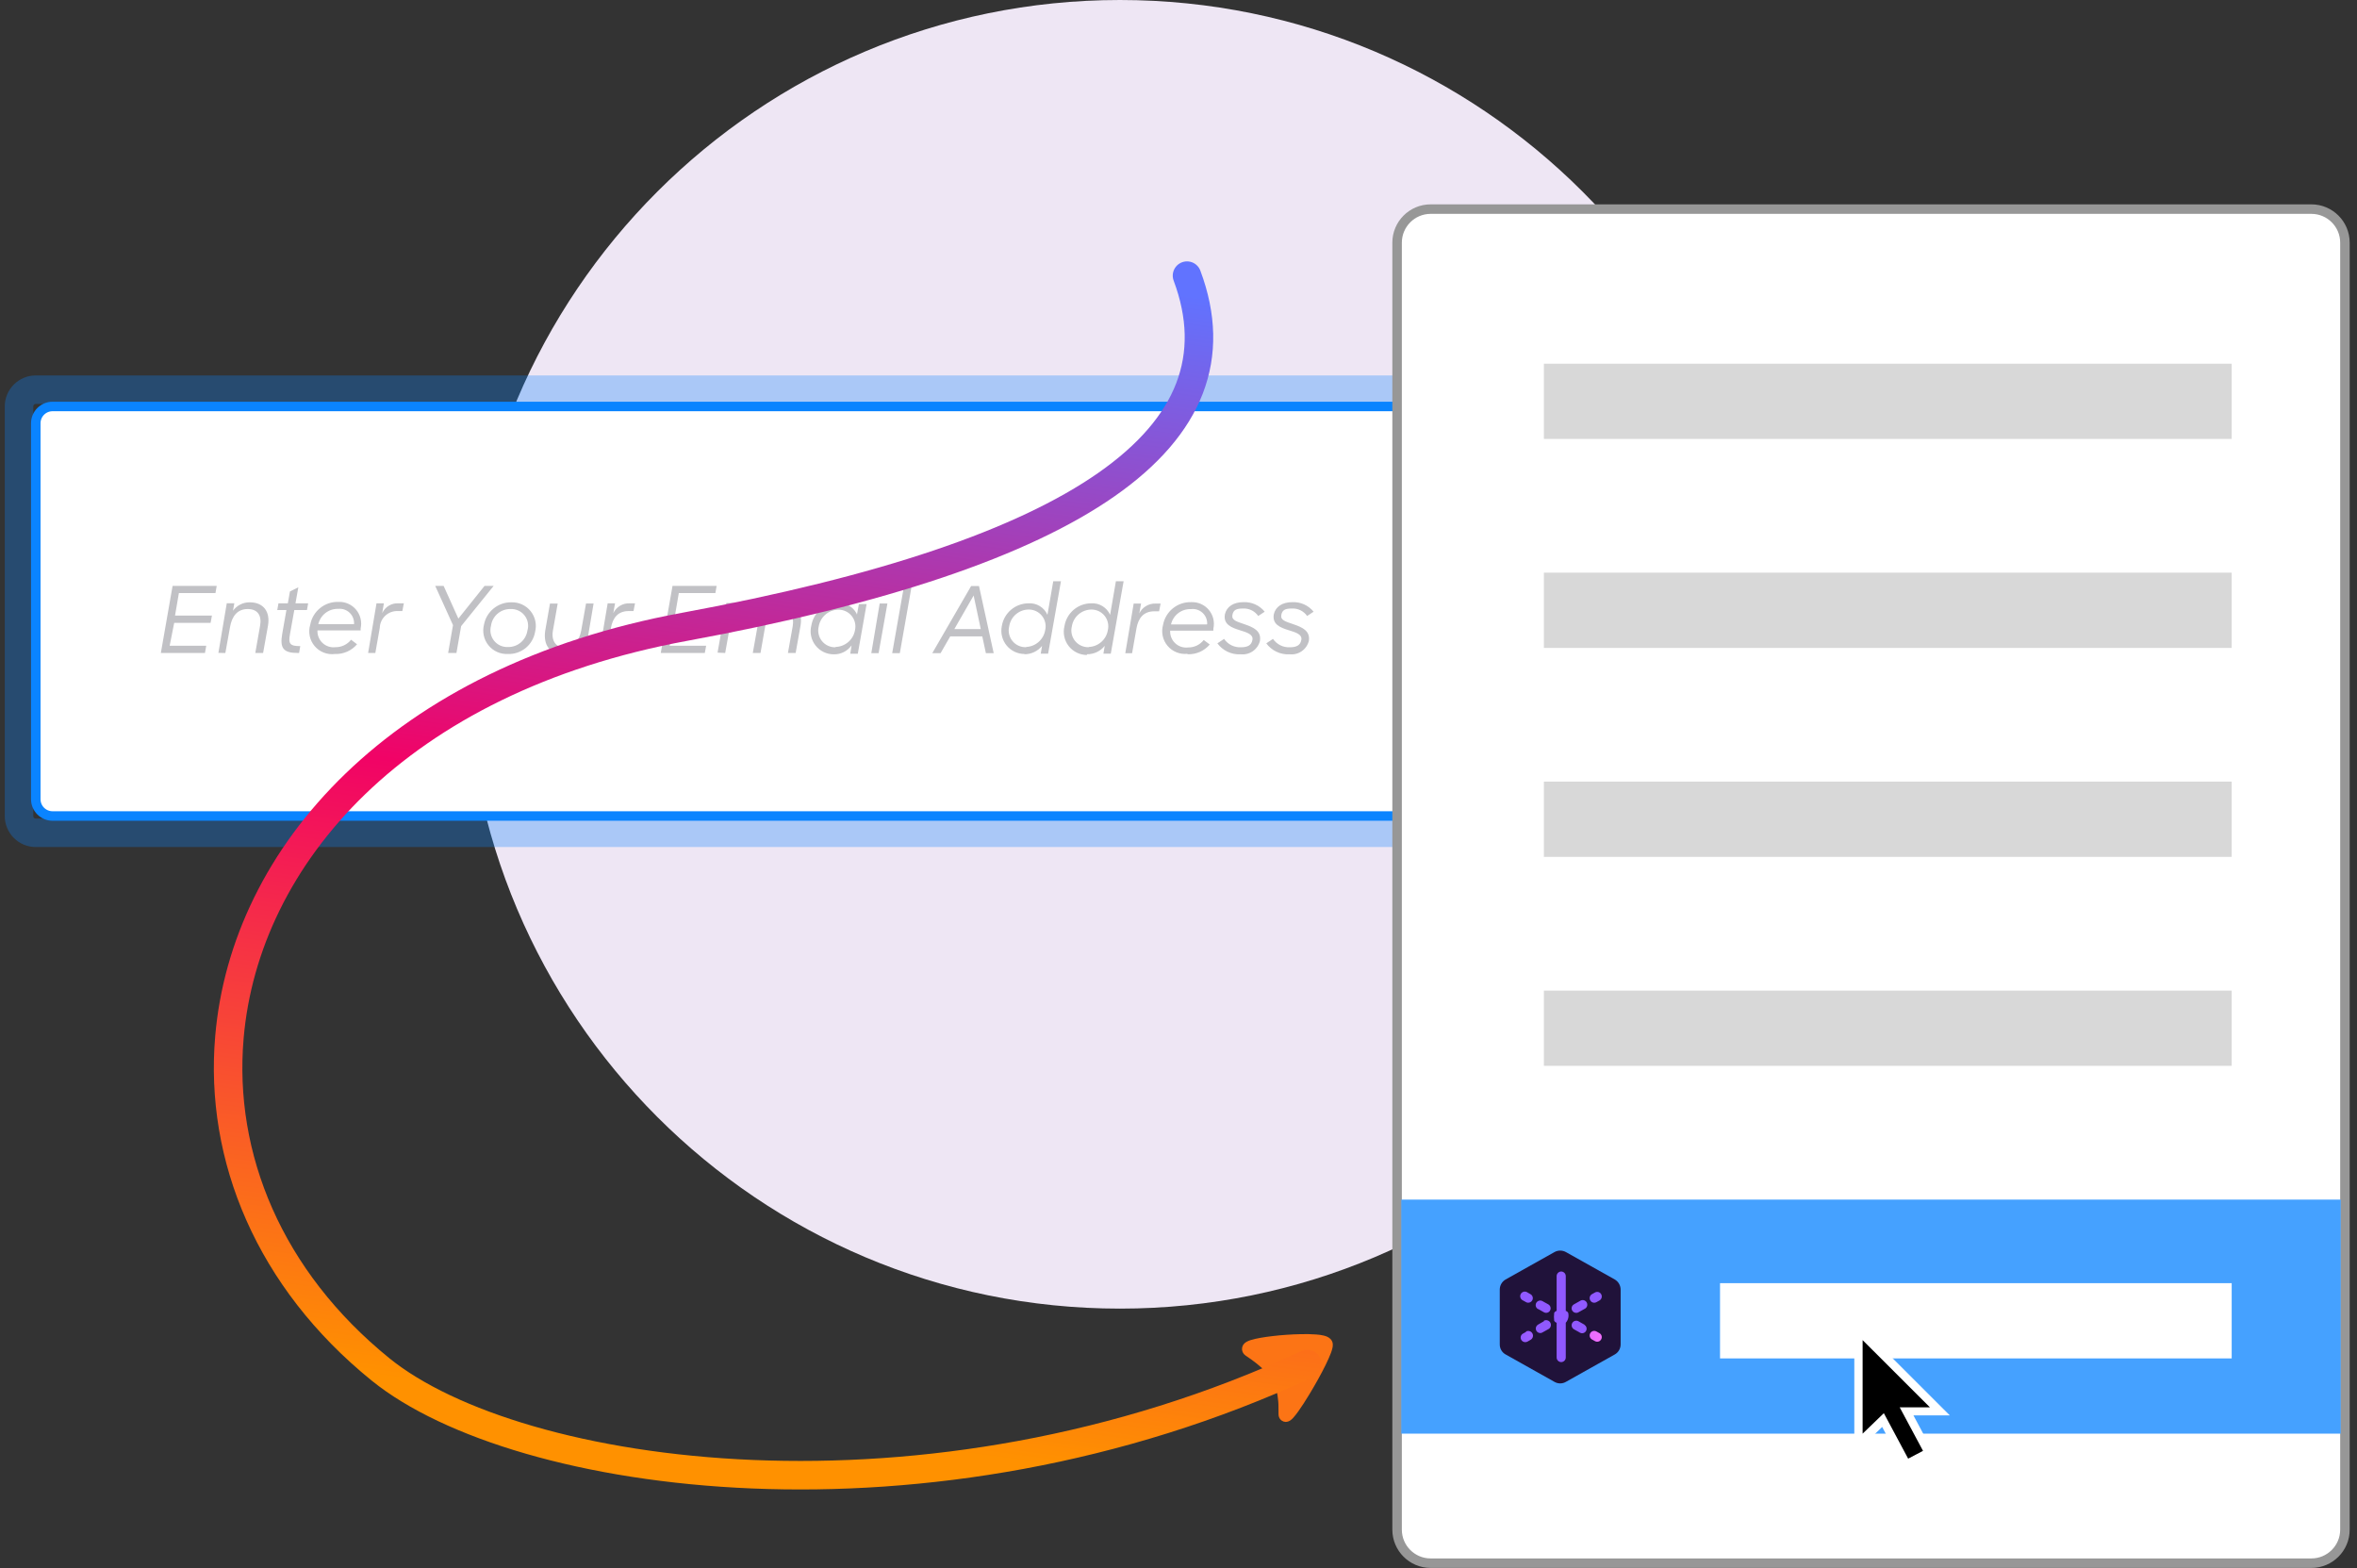 <svg xmlns="http://www.w3.org/2000/svg" width="248" height="165" fill="none" viewBox="0 0 248 165"><rect x="0" y="0" width="248" height="165" fill="#333333" stroke="none"/><path fill="#EEE6F4" d="M117.84 137.68C155.859 137.68 186.68 106.859 186.68 68.84C186.68 30.821 155.859 0 117.84 0C79.821 0 49 30.821 49 68.84C49 106.859 79.821 137.68 117.84 137.68Z"/><path fill="#fff" stroke="#0A84FF" d="M239.41 42.765H5.531C4.556 42.765 3.765 43.555 3.765 44.53V84.086C3.765 85.061 4.556 85.851 5.531 85.851H239.41C240.384 85.851 241.175 85.061 241.175 84.086V44.53C241.175 43.555 240.384 42.765 239.41 42.765Z"/><path stroke="#0A84FF" stroke-opacity=".3" stroke-width="3" d="M241.174 41H3.765C2.79 41 2 41.79 2 42.765V85.852C2 86.827 2.79 87.617 3.765 87.617H241.174C242.149 87.617 242.939 86.827 242.939 85.852V42.765C242.939 41.79 242.149 41 241.174 41Z"/><path fill="#C1C1C5" d="M21.567 68.7L21.699 67.941H17.851L18.328 65.532H22.158L22.299 64.764H18.416L18.822 62.399H22.67L22.802 61.64H18.16L16.924 68.7H21.567ZM23.711 68.7L24.206 65.956C24.409 64.817 24.991 64.076 26.059 64.076C27.127 64.076 27.559 64.773 27.365 65.841L26.862 68.7H27.683L28.195 65.841C28.459 64.341 27.709 63.37 26.28 63.37C25.936 63.365 25.597 63.443 25.29 63.597C24.983 63.751 24.717 63.975 24.515 64.252L24.656 63.467H23.861L22.979 68.692L23.711 68.7ZM31.469 68.7L31.593 67.977C30.516 67.977 30.313 67.756 30.516 66.688L30.966 64.182H32.299L32.422 63.476H31.09L31.39 61.79L30.507 62.231L30.286 63.476H29.298L29.174 64.182H30.136L29.695 66.688C29.422 68.233 29.845 68.7 31.346 68.7H31.469ZM35.246 68.806C35.686 68.823 36.123 68.739 36.525 68.561C36.927 68.384 37.283 68.118 37.568 67.783L36.941 67.306C36.745 67.554 36.496 67.753 36.211 67.889C35.927 68.025 35.615 68.095 35.299 68.091C35.054 68.121 34.806 68.097 34.571 68.021C34.336 67.945 34.121 67.818 33.94 67.65C33.76 67.482 33.618 67.276 33.525 67.048C33.432 66.819 33.39 66.573 33.402 66.326H37.947V66.115C38.024 65.769 38.02 65.412 37.935 65.068C37.85 64.725 37.688 64.406 37.46 64.136C37.232 63.866 36.944 63.653 36.62 63.512C36.296 63.372 35.944 63.308 35.591 63.326C34.894 63.308 34.213 63.541 33.673 63.981C33.132 64.421 32.767 65.04 32.643 65.726C32.526 66.11 32.507 66.517 32.588 66.91C32.669 67.302 32.847 67.669 33.106 67.975C33.365 68.281 33.697 68.518 34.07 68.663C34.444 68.808 34.849 68.858 35.246 68.806ZM37.25 65.673H33.49C33.598 65.204 33.866 64.786 34.247 64.492C34.628 64.197 35.1 64.044 35.582 64.058C35.802 64.034 36.025 64.059 36.235 64.131C36.444 64.203 36.636 64.32 36.795 64.474C36.954 64.628 37.077 64.816 37.156 65.023C37.235 65.23 37.267 65.452 37.25 65.673ZM39.492 68.7L39.959 66.053C39.975 65.57 40.182 65.113 40.535 64.782C40.887 64.451 41.356 64.273 41.839 64.288H42.333L42.492 63.476H41.919C41.564 63.456 41.211 63.544 40.907 63.729C40.603 63.913 40.362 64.185 40.215 64.508L40.392 63.476H39.615L38.733 68.7H39.492ZM48.026 68.7L48.52 65.876L51.944 61.64H50.983L48.229 65.082L46.676 61.64H45.793L47.664 65.77L47.152 68.7H48.026ZM53.427 68.806C54.109 68.833 54.777 68.61 55.307 68.18C55.837 67.749 56.191 67.141 56.304 66.468C56.399 66.095 56.405 65.705 56.324 65.33C56.242 64.954 56.075 64.602 55.834 64.302C55.594 64.002 55.288 63.762 54.939 63.6C54.59 63.438 54.209 63.359 53.824 63.37C53.138 63.354 52.469 63.584 51.937 64.017C51.405 64.451 51.044 65.06 50.921 65.735C50.827 66.109 50.822 66.499 50.905 66.875C50.989 67.251 51.159 67.602 51.403 67.9C51.646 68.198 51.956 68.436 52.308 68.593C52.659 68.75 53.042 68.823 53.427 68.806ZM53.427 68.074C53.15 68.084 52.875 68.028 52.623 67.912C52.372 67.796 52.151 67.622 51.979 67.404C51.807 67.187 51.689 66.932 51.634 66.66C51.579 66.389 51.589 66.108 51.662 65.841C51.727 65.344 51.974 64.888 52.356 64.562C52.737 64.236 53.226 64.063 53.727 64.076C54.009 64.064 54.29 64.119 54.546 64.238C54.802 64.356 55.026 64.535 55.199 64.758C55.372 64.981 55.489 65.242 55.54 65.52C55.591 65.797 55.575 66.083 55.492 66.353C55.417 66.841 55.167 67.284 54.789 67.601C54.41 67.918 53.929 68.086 53.436 68.074H53.427ZM59.181 68.806C59.527 68.822 59.87 68.75 60.179 68.595C60.488 68.441 60.752 68.21 60.947 67.924L60.805 68.718H61.573L62.456 63.493H61.661L61.15 66.362C60.947 67.474 60.267 68.127 59.385 68.127C58.502 68.127 57.99 67.412 58.175 66.362L58.678 63.502H57.867L57.363 66.379C57.16 67.844 57.831 68.806 59.19 68.806H59.181ZM63.815 68.7L64.283 66.053C64.477 65.002 65.015 64.288 66.163 64.288H66.657L66.816 63.476H66.242C65.887 63.463 65.536 63.553 65.232 63.737C64.928 63.92 64.684 64.188 64.53 64.508L64.715 63.476H63.938L63.056 68.7H63.815ZM74.159 68.7L74.3 67.941H70.452L70.884 65.532H74.715L74.847 64.764H71.017L71.423 62.399H75.271L75.403 61.64H70.761L69.525 68.7H74.159ZM76.303 68.7L76.806 65.885C77.001 64.835 77.583 64.076 78.571 64.076C79.56 64.076 79.913 64.738 79.728 65.788L79.207 68.7H80.019L80.522 65.841C80.716 64.791 81.219 64.076 82.19 64.076C83.161 64.076 83.584 64.844 83.408 65.885L82.905 68.7H83.717L84.229 65.832C84.485 64.411 83.752 63.37 82.375 63.37C81.986 63.361 81.601 63.454 81.259 63.64C80.917 63.826 80.629 64.098 80.425 64.429C80.302 64.099 80.076 63.818 79.78 63.627C79.484 63.436 79.135 63.346 78.783 63.37C78.445 63.357 78.109 63.432 77.807 63.586C77.506 63.741 77.249 63.97 77.062 64.252L77.212 63.44H76.427L75.5 68.665L76.303 68.7ZM88.183 63.405C87.505 63.412 86.852 63.658 86.337 64.098C85.822 64.539 85.479 65.146 85.367 65.814C85.275 66.175 85.267 66.553 85.344 66.917C85.421 67.281 85.581 67.623 85.812 67.916C86.042 68.209 86.337 68.444 86.673 68.605C87.009 68.765 87.378 68.846 87.75 68.842C88.112 68.847 88.471 68.763 88.793 68.599C89.116 68.434 89.394 68.193 89.603 67.897L89.462 68.78H90.257L91.183 63.555H90.371L90.168 64.658L90.115 64.526C89.93 64.18 89.65 63.895 89.307 63.704C88.964 63.513 88.574 63.425 88.183 63.449V63.405ZM87.909 68.1C87.637 68.108 87.366 68.053 87.119 67.939C86.872 67.826 86.654 67.656 86.483 67.444C86.312 67.232 86.193 66.983 86.134 66.718C86.075 66.452 86.078 66.176 86.144 65.912C86.226 65.423 86.477 64.98 86.853 64.657C87.228 64.335 87.705 64.154 88.2 64.146C88.467 64.14 88.731 64.195 88.974 64.306C89.216 64.417 89.43 64.581 89.6 64.787C89.77 64.992 89.891 65.234 89.954 65.493C90.018 65.751 90.021 66.022 89.965 66.282C89.884 66.771 89.635 67.216 89.261 67.541C88.888 67.866 88.413 68.051 87.918 68.065L87.909 68.1ZM93.204 62.54C93.361 62.541 93.513 62.486 93.634 62.386C93.755 62.286 93.837 62.147 93.866 61.993C93.885 61.907 93.884 61.818 93.863 61.732C93.842 61.646 93.802 61.566 93.746 61.499C93.69 61.431 93.62 61.376 93.539 61.34C93.459 61.303 93.372 61.285 93.284 61.287C93.13 61.29 92.982 61.347 92.865 61.446C92.747 61.546 92.668 61.683 92.639 61.834C92.623 61.92 92.626 62.01 92.65 62.094C92.673 62.179 92.716 62.257 92.776 62.322C92.835 62.388 92.908 62.438 92.99 62.47C93.073 62.501 93.161 62.513 93.248 62.505L93.204 62.54ZM92.445 68.718L93.372 63.493H92.56L91.677 68.718H92.445ZM94.678 68.718L96.02 61.102H95.216L93.875 68.718H94.678ZM98.967 68.718L99.982 66.953H103.354L103.733 68.718H104.554L103.01 61.658H102.18L98.094 68.718H98.967ZM103.195 66.185H100.415L102.445 62.655L103.195 66.185ZM107.775 68.833C108.134 68.837 108.488 68.76 108.813 68.607C109.137 68.454 109.422 68.23 109.646 67.95L109.505 68.771H110.282L111.632 61.154H110.82L110.211 64.685C110.042 64.302 109.759 63.98 109.4 63.764C109.042 63.548 108.626 63.447 108.208 63.476C107.534 63.479 106.883 63.722 106.371 64.159C105.859 64.597 105.519 65.202 105.41 65.867C105.336 66.224 105.343 66.593 105.431 66.947C105.518 67.3 105.683 67.63 105.914 67.912C106.145 68.193 106.436 68.42 106.765 68.575C107.095 68.729 107.455 68.809 107.82 68.806L107.775 68.833ZM107.952 68.091C107.679 68.1 107.407 68.045 107.159 67.93C106.911 67.816 106.693 67.646 106.522 67.433C106.351 67.219 106.231 66.97 106.173 66.703C106.115 66.436 106.12 66.159 106.187 65.894C106.263 65.401 106.513 64.952 106.892 64.628C107.271 64.304 107.753 64.127 108.252 64.129C108.519 64.128 108.782 64.188 109.022 64.304C109.262 64.42 109.473 64.588 109.638 64.797C109.804 65.006 109.92 65.25 109.978 65.51C110.036 65.77 110.034 66.04 109.973 66.3C109.892 66.774 109.652 67.207 109.293 67.528C108.934 67.849 108.477 68.038 107.996 68.065L107.952 68.091ZM114.368 68.833C114.727 68.837 115.081 68.76 115.405 68.607C115.729 68.454 116.015 68.23 116.239 67.95L116.098 68.771H116.875L118.225 61.154H117.413L116.804 64.685C116.635 64.302 116.351 63.98 115.993 63.764C115.635 63.548 115.218 63.447 114.801 63.476C114.127 63.479 113.476 63.722 112.964 64.159C112.452 64.597 112.111 65.202 112.003 65.867C111.912 66.228 111.904 66.604 111.98 66.968C112.056 67.332 112.214 67.674 112.442 67.967C112.67 68.261 112.962 68.499 113.296 68.662C113.63 68.826 113.996 68.912 114.368 68.912V68.833ZM114.545 68.091C114.272 68.1 114 68.045 113.752 67.93C113.504 67.816 113.286 67.646 113.114 67.433C112.943 67.219 112.824 66.97 112.766 66.703C112.708 66.436 112.712 66.159 112.78 65.894C112.859 65.401 113.112 64.953 113.492 64.63C113.872 64.306 114.355 64.129 114.854 64.129C115.119 64.13 115.382 64.191 115.621 64.307C115.86 64.423 116.069 64.592 116.234 64.801C116.399 65.01 116.514 65.253 116.571 65.512C116.629 65.772 116.627 66.041 116.566 66.3C116.488 66.776 116.249 67.21 115.889 67.532C115.529 67.853 115.07 68.041 114.589 68.065L114.545 68.091ZM119.116 68.727L119.584 66.079C119.778 65.029 120.317 64.314 121.464 64.314H121.958L122.117 63.502H121.587C121.233 63.489 120.882 63.58 120.578 63.763C120.274 63.947 120.029 64.215 119.875 64.535L120.061 63.502H119.284L118.401 68.727H119.116ZM124.968 68.833C125.407 68.848 125.844 68.764 126.246 68.587C126.648 68.41 127.004 68.144 127.289 67.809L126.653 67.332C126.461 67.581 126.213 67.781 125.93 67.918C125.646 68.054 125.335 68.122 125.021 68.118C124.775 68.149 124.526 68.126 124.291 68.051C124.055 67.975 123.839 67.849 123.658 67.68C123.477 67.512 123.335 67.305 123.243 67.076C123.15 66.847 123.109 66.6 123.123 66.353H127.668V66.141C127.747 65.797 127.744 65.439 127.661 65.096C127.577 64.752 127.415 64.433 127.188 64.163C126.961 63.893 126.674 63.679 126.35 63.538C126.026 63.398 125.673 63.334 125.321 63.352C124.624 63.335 123.944 63.567 123.403 64.007C122.862 64.448 122.497 65.067 122.373 65.753C122.267 66.13 122.255 66.527 122.338 66.91C122.421 67.292 122.597 67.649 122.849 67.948C123.101 68.248 123.423 68.481 123.786 68.627C124.149 68.774 124.543 68.829 124.932 68.789L124.968 68.833ZM126.971 65.7H123.211C123.316 65.23 123.581 64.812 123.962 64.517C124.342 64.222 124.813 64.069 125.294 64.085C125.516 64.054 125.742 64.073 125.955 64.141C126.169 64.208 126.365 64.321 126.529 64.473C126.694 64.625 126.823 64.811 126.907 65.019C126.991 65.226 127.028 65.45 127.015 65.673L126.971 65.7ZM130.501 68.833C130.955 68.893 131.416 68.785 131.796 68.53C132.176 68.275 132.45 67.89 132.567 67.447C132.752 66.353 131.825 65.982 130.96 65.682C130.095 65.382 129.575 65.258 129.672 64.702C129.769 64.146 130.131 64.023 130.766 64.023C131.082 64.003 131.397 64.065 131.681 64.202C131.966 64.34 132.21 64.549 132.39 64.808L133.07 64.358C132.802 64.028 132.461 63.764 132.073 63.589C131.685 63.415 131.262 63.333 130.837 63.352C129.778 63.352 129.072 63.829 128.886 64.614C128.683 65.7 129.584 66.035 130.466 66.309C131.207 66.538 131.878 66.741 131.781 67.315C131.684 67.888 131.278 68.1 130.563 68.1C130.218 68.116 129.875 68.044 129.566 67.889C129.257 67.735 128.992 67.503 128.798 67.218L128.092 67.686C128.367 68.06 128.729 68.362 129.148 68.563C129.566 68.765 130.028 68.861 130.493 68.842L130.501 68.833ZM135.647 68.833C136.101 68.893 136.561 68.785 136.941 68.53C137.321 68.275 137.595 67.89 137.712 67.447C137.897 66.353 136.971 65.982 136.106 65.682C135.241 65.382 134.72 65.258 134.817 64.702C134.914 64.146 135.276 64.023 135.911 64.023C136.227 64.003 136.542 64.065 136.827 64.202C137.111 64.34 137.355 64.549 137.535 64.808L138.215 64.358C137.947 64.028 137.606 63.764 137.218 63.589C136.83 63.415 136.407 63.333 135.982 63.352C134.923 63.352 134.217 63.829 134.032 64.614C133.829 65.7 134.729 66.035 135.611 66.309C136.353 66.538 137.024 66.741 136.926 67.315C136.829 67.888 136.423 68.1 135.708 68.1C135.363 68.116 135.02 68.044 134.711 67.889C134.402 67.735 134.138 67.503 133.943 67.218L133.237 67.686C133.512 68.06 133.875 68.362 134.293 68.563C134.712 68.765 135.174 68.861 135.638 68.842L135.647 68.833Z"/><path fill="#FC7415" fill-rule="evenodd" d="M131.591 140.993C131.921 140.893 132.258 140.814 132.599 140.756C132.992 140.685 133.431 140.625 133.895 140.57C134.827 140.459 135.866 140.388 136.809 140.368C137.377 140.348 137.946 140.36 138.513 140.403C138.769 140.419 139.024 140.456 139.274 140.514C139.396 140.544 139.516 140.582 139.632 140.63C139.789 140.696 139.929 140.798 140.04 140.927C140.113 141.015 140.167 141.117 140.2 141.226C140.233 141.335 140.244 141.449 140.232 141.563C140.231 141.651 140.219 141.739 140.196 141.825C140.158 141.996 140.107 142.165 140.045 142.329C139.909 142.697 139.712 143.126 139.481 143.604C139.012 144.562 138.376 145.697 137.761 146.71C137.353 147.385 136.955 148.001 136.612 148.479C136.446 148.719 136.266 148.948 136.073 149.165C135.984 149.263 135.886 149.352 135.78 149.432C135.702 149.484 135.617 149.527 135.528 149.558C135.44 149.585 135.348 149.599 135.256 149.599C135.124 149.593 134.997 149.551 134.888 149.478C134.812 149.431 134.746 149.371 134.691 149.301C134.637 149.228 134.594 149.146 134.565 149.059C134.537 148.963 134.523 148.862 134.525 148.762V148.53C134.525 148.026 134.525 147.522 134.459 147.138C134.42 146.733 134.339 146.332 134.217 145.944C134.024 145.348 133.693 144.808 133.249 144.366C132.584 143.716 131.854 143.135 131.072 142.631C131.005 142.585 130.944 142.531 130.89 142.47C130.815 142.385 130.759 142.285 130.724 142.178C130.678 142.048 130.669 141.909 130.698 141.774C130.721 141.663 130.765 141.556 130.83 141.462C130.912 141.347 131.018 141.252 131.142 141.185C131.201 141.147 131.264 141.115 131.329 141.089C131.414 141.05 131.501 141.016 131.591 140.988V140.993Z" clip-rule="evenodd"/><path stroke="url(#paint0_linear)" stroke-linecap="round" stroke-width="3" d="M137.544 143.515C97.596 162.067 54.387 155.675 40.049 144.085C28.328 134.592 23.055 121.741 24.139 109.128C25.772 90.041 41.914 71.494 72.032 65.948C113.616 58.292 131.238 45.976 124.895 29"/><path fill="#fff" stroke="#979797" d="M243.199 22H150.53C148.581 22 147 23.581 147 25.53V160.933C147 162.883 148.581 164.463 150.53 164.463H243.199C245.149 164.463 246.73 162.883 246.73 160.933V25.53C246.73 23.581 245.149 22 243.199 22Z"/><path fill="#45A1FF" d="M147.441 126.211H246.288V150.834H147.441V126.211Z"/><path fill="#D8D8D8" d="M162.445 38.266H234.815V46.182H162.445V38.266ZM162.445 60.25H234.815V68.167H162.445V60.25ZM162.445 82.235H234.815V90.151H162.445V82.235ZM162.445 104.22H234.815V112.136H162.445V104.22Z"/><path fill="#fff" d="M180.979 135.002H234.815V142.919H180.979V135.002Z"/><path fill="#fff" fill-rule="evenodd" d="M200.527 154.763L202.169 153.881L203.59 153.148L201.33 148.912H205.152L195.108 138.877V152.963L198.038 150.13L200.527 154.763Z" clip-rule="evenodd"/><path fill="#000" fill-rule="evenodd" d="M200.774 153.465L202.337 152.644L199.883 148.063H203.06L195.982 140.994V150.835L198.215 148.681L200.774 153.465Z" clip-rule="evenodd"/><path fill="#20123A" d="M169.903 134.613L164.757 131.727C164.575 131.627 164.37 131.575 164.162 131.575C163.954 131.575 163.749 131.627 163.566 131.727L158.421 134.613C158.233 134.719 158.077 134.873 157.969 135.059C157.86 135.245 157.803 135.457 157.803 135.672V141.444C157.8 141.66 157.856 141.873 157.965 142.059C158.074 142.246 158.231 142.399 158.421 142.503L163.566 145.389C163.747 145.493 163.953 145.547 164.162 145.547C164.371 145.547 164.576 145.493 164.757 145.389L169.903 142.503C170.091 142.398 170.247 142.244 170.356 142.058C170.464 141.872 170.521 141.66 170.521 141.444V135.716C170.526 135.494 170.472 135.274 170.363 135.08C170.255 134.885 170.096 134.724 169.903 134.613Z"/><path fill="url(#paint1_linear)" d="M160.565 140.132L160.247 140.308C160.192 140.338 160.143 140.38 160.104 140.429C160.064 140.478 160.035 140.535 160.018 140.596C160 140.657 159.996 140.72 160.003 140.783C160.011 140.846 160.031 140.906 160.062 140.961C160.104 141.036 160.166 141.099 160.24 141.142C160.314 141.186 160.399 141.208 160.485 141.208C160.569 141.209 160.651 141.188 160.724 141.147L161.033 140.97C161.15 140.908 161.237 140.802 161.276 140.675C161.315 140.549 161.302 140.412 161.24 140.295C161.178 140.178 161.072 140.09 160.945 140.051C160.819 140.012 160.682 140.025 160.565 140.087V140.132Z"/><path fill="url(#paint2_linear)" d="M162.445 139.008L161.819 139.37C161.731 139.423 161.663 139.504 161.625 139.6C161.587 139.695 161.581 139.801 161.608 139.9C161.635 139.999 161.693 140.087 161.774 140.151C161.855 140.214 161.954 140.25 162.057 140.252C162.138 140.254 162.217 140.232 162.286 140.19L162.922 139.837C163.039 139.774 163.126 139.667 163.164 139.54C163.202 139.412 163.188 139.275 163.125 139.158C163.062 139.041 162.955 138.954 162.827 138.916C162.7 138.877 162.562 138.892 162.445 138.955V139.008Z"/><path fill="url(#paint3_linear)" d="M165.004 138.126C164.948 138.026 164.857 137.951 164.748 137.915V134.261C164.748 134.134 164.698 134.011 164.609 133.921C164.52 133.83 164.399 133.778 164.272 133.775C164.143 133.775 164.02 133.827 163.929 133.918C163.838 134.009 163.786 134.132 163.786 134.261V137.915C163.678 137.951 163.586 138.026 163.53 138.126C163.495 138.402 163.495 138.681 163.53 138.956C163.586 139.056 163.678 139.132 163.786 139.168V142.822C163.786 142.95 163.838 143.074 163.929 143.165C164.02 143.256 164.143 143.307 164.272 143.307C164.399 143.305 164.52 143.253 164.609 143.162C164.698 143.071 164.748 142.949 164.748 142.822V139.168C164.873 139.028 164.961 138.86 165.006 138.679C165.05 138.497 165.05 138.308 165.004 138.126Z"/><path fill="url(#paint4_linear)" d="M166.24 136.875L165.614 137.228C165.557 137.258 165.507 137.3 165.467 137.35C165.427 137.4 165.397 137.458 165.38 137.519C165.363 137.581 165.358 137.646 165.366 137.71C165.375 137.773 165.396 137.835 165.428 137.89C165.472 137.963 165.535 138.023 165.609 138.065C165.683 138.106 165.767 138.128 165.852 138.128C165.933 138.13 166.012 138.108 166.081 138.066L166.717 137.713C166.78 137.687 166.836 137.647 166.883 137.597C166.929 137.546 166.965 137.487 166.987 137.422C167.009 137.357 167.017 137.289 167.01 137.22C167.004 137.152 166.983 137.086 166.949 137.027C166.915 136.967 166.869 136.916 166.814 136.875C166.759 136.835 166.696 136.806 166.629 136.792C166.562 136.778 166.492 136.778 166.426 136.792C166.359 136.806 166.295 136.835 166.24 136.875Z"/><path fill="url(#paint5_linear)" d="M167.74 137.061C167.824 137.062 167.906 137.041 167.978 136.999L168.296 136.823C168.407 136.758 168.488 136.652 168.521 136.528C168.554 136.404 168.537 136.272 168.473 136.161C168.441 136.106 168.4 136.058 168.35 136.02C168.3 135.981 168.243 135.953 168.183 135.936C168.122 135.92 168.059 135.916 167.996 135.924C167.934 135.932 167.874 135.953 167.819 135.984L167.502 136.161C167.447 136.192 167.399 136.233 167.361 136.283C167.322 136.333 167.294 136.39 167.277 136.45C167.261 136.511 167.257 136.575 167.265 136.637C167.273 136.699 167.294 136.759 167.325 136.814C167.365 136.889 167.425 136.951 167.498 136.995C167.571 137.039 167.655 137.061 167.74 137.061Z"/><path fill="url(#paint6_linear)" d="M168.297 140.263L167.979 140.087C167.924 140.055 167.864 140.035 167.802 140.027C167.74 140.018 167.676 140.023 167.616 140.039C167.555 140.055 167.498 140.084 167.448 140.122C167.399 140.161 167.357 140.209 167.326 140.263C167.262 140.374 167.244 140.507 167.277 140.631C167.31 140.755 167.391 140.861 167.502 140.925L167.82 141.102C167.892 141.144 167.975 141.165 168.058 141.163C168.143 141.164 168.227 141.141 168.3 141.098C168.373 141.054 168.433 140.991 168.473 140.916C168.505 140.862 168.525 140.802 168.533 140.739C168.542 140.677 168.537 140.614 168.521 140.553C168.504 140.492 168.476 140.435 168.438 140.386C168.399 140.336 168.351 140.294 168.297 140.263Z"/><path fill="url(#paint7_linear)" d="M166.717 139.371L166.081 139.009C165.97 138.949 165.839 138.934 165.717 138.969C165.595 139.003 165.491 139.084 165.428 139.194C165.397 139.25 165.377 139.311 165.369 139.375C165.362 139.438 165.366 139.502 165.384 139.564C165.401 139.625 165.43 139.683 165.47 139.733C165.509 139.783 165.558 139.825 165.614 139.856L166.24 140.209C166.313 140.251 166.395 140.272 166.479 140.271C166.581 140.269 166.681 140.233 166.762 140.17C166.843 140.106 166.901 140.018 166.928 139.919C166.954 139.82 166.948 139.714 166.91 139.619C166.872 139.523 166.805 139.442 166.717 139.389V139.371Z"/><path fill="url(#paint8_linear)" d="M161.827 137.712L162.454 138.065C162.527 138.106 162.609 138.127 162.692 138.126C162.795 138.124 162.894 138.088 162.975 138.025C163.056 137.962 163.115 137.874 163.141 137.774C163.168 137.675 163.162 137.57 163.124 137.474C163.086 137.378 163.018 137.298 162.931 137.244L162.295 136.891C162.24 136.86 162.18 136.841 162.117 136.833C162.054 136.826 161.991 136.831 161.93 136.848C161.87 136.866 161.813 136.895 161.764 136.934C161.714 136.973 161.673 137.021 161.642 137.076C161.611 137.131 161.592 137.192 161.585 137.254C161.577 137.317 161.582 137.381 161.6 137.441C161.617 137.502 161.646 137.558 161.685 137.608C161.724 137.657 161.772 137.699 161.827 137.729V137.712Z"/><path fill="url(#paint9_linear)" d="M161.033 136.159L160.724 135.982C160.669 135.942 160.606 135.914 160.539 135.899C160.472 135.885 160.403 135.885 160.336 135.899C160.269 135.914 160.206 135.942 160.151 135.983C160.096 136.023 160.049 136.075 160.016 136.134C159.982 136.194 159.961 136.26 159.954 136.328C159.948 136.396 159.956 136.465 159.978 136.53C160 136.594 160.035 136.654 160.082 136.704C160.128 136.754 160.185 136.794 160.248 136.821L160.565 136.997C160.634 137.039 160.714 137.061 160.795 137.059C160.881 137.059 160.966 137.036 161.04 136.993C161.115 136.95 161.176 136.887 161.219 136.812C161.25 136.757 161.27 136.696 161.277 136.634C161.285 136.571 161.28 136.507 161.263 136.447C161.245 136.386 161.216 136.329 161.177 136.28C161.137 136.23 161.089 136.189 161.033 136.159Z"/><defs><linearGradient id="paint0_linear" x1="79.425" x2="95.785" y1="150.06" y2="27.177" gradientUnits="userSpaceOnUse"><stop stop-color="#FF9100"/><stop offset=".52" stop-color="#F10366"/><stop offset="1" stop-color="#6173FF"/></linearGradient><linearGradient id="paint1_linear" x1="159.815" x2="168.808" y1="140.591" y2="140.591" gradientUnits="userSpaceOnUse"><stop stop-color="#9059FF"/><stop offset="1" stop-color="#F770FF"/></linearGradient><linearGradient id="paint2_linear" x1="599.861" x2="616.1" y1="465.296" y2="465.296" gradientUnits="userSpaceOnUse"><stop stop-color="#9059FF"/><stop offset="1" stop-color="#F770FF"/></linearGradient><linearGradient id="paint3_linear" x1="585.566" x2="601.204" y1="2413.75" y2="2413.75" gradientUnits="userSpaceOnUse"><stop stop-color="#9059FF"/><stop offset="1" stop-color="#F770FF"/></linearGradient><linearGradient id="paint4_linear" x1="619.145" x2="635.959" y1="457.358" y2="457.358" gradientUnits="userSpaceOnUse"><stop stop-color="#9059FF"/><stop offset="1" stop-color="#F770FF"/></linearGradient><linearGradient id="paint5_linear" x1="518.294" x2="531.3" y1="406.198" y2="406.198" gradientUnits="userSpaceOnUse"><stop stop-color="#9059FF"/><stop offset="1" stop-color="#F770FF"/></linearGradient><linearGradient id="paint6_linear" x1="159.815" x2="168.809" y1="140.59" y2="140.59" gradientUnits="userSpaceOnUse"><stop stop-color="#9059FF"/><stop offset="1" stop-color="#F770FF"/></linearGradient><linearGradient id="paint7_linear" x1="599.448" x2="615.531" y1="456.536" y2="456.536" gradientUnits="userSpaceOnUse"><stop stop-color="#9059FF"/><stop offset="1" stop-color="#F770FF"/></linearGradient><linearGradient id="paint8_linear" x1="595.16" x2="611.225" y1="445.367" y2="445.367" gradientUnits="userSpaceOnUse"><stop stop-color="#9059FF"/><stop offset="1" stop-color="#F770FF"/></linearGradient><linearGradient id="paint9_linear" x1="525.287" x2="538.824" y1="413.149" y2="413.149" gradientUnits="userSpaceOnUse"><stop stop-color="#9059FF"/><stop offset="1" stop-color="#F770FF"/></linearGradient></defs></svg>